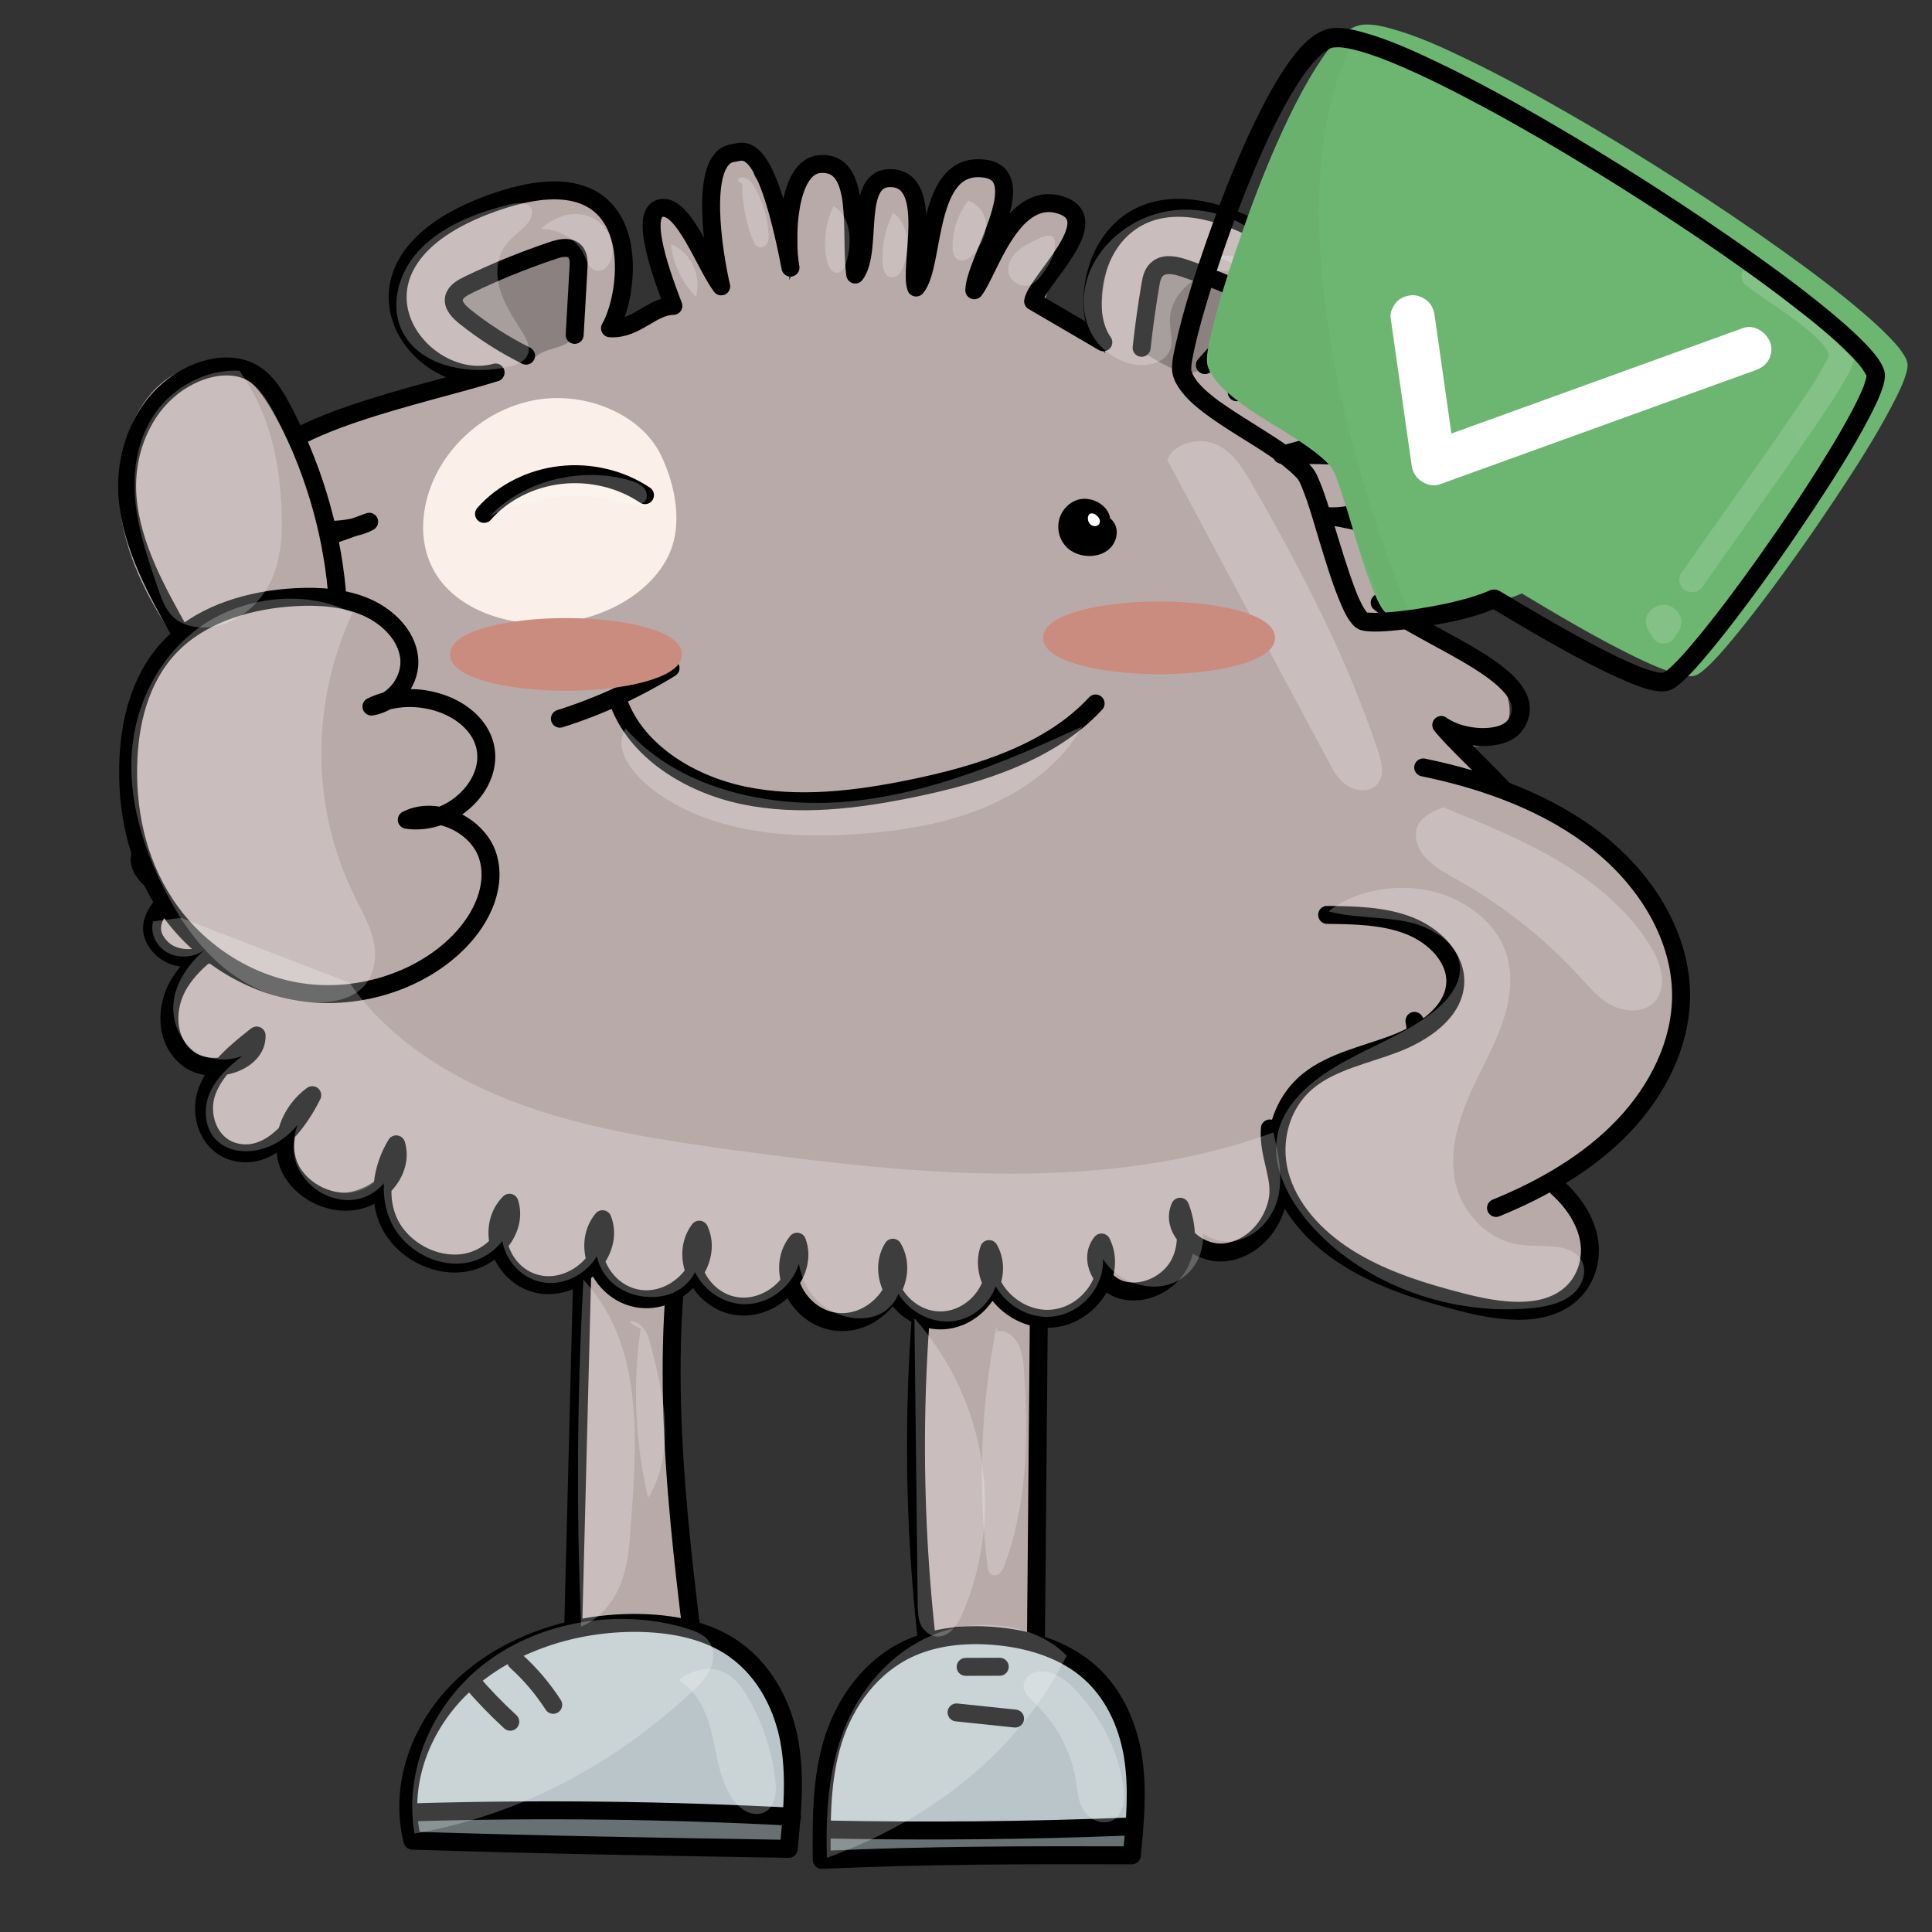 <?xml version="1.0" encoding="utf-8"?>
<!-- Generator: Adobe Adobe Illustrator 24.2.0, SVG Export Plug-In . SVG Version: 6.00 Build 0)  -->
<svg version="1.1" xmlns="http://www.w3.org/2000/svg" xmlns:xlink="http://www.w3.org/1999/xlink" x="0px" y="0px"
	 viewBox="0 0 170.08 170.08" style="enable-background:new 0 0 170.08 170.08;" xml:space="preserve">
<rect x="0" y="0" width="170.08" height="170.08" fill="#333333" stroke="none"/>
<style type="text/css">
	.st0{fill:#B5A8A8;}
	.st1{fill:none;stroke:#000000;stroke-width:0.888;stroke-miterlimit:10;}
	.st2{fill:none;stroke:#000000;stroke-width:0.888;stroke-linecap:round;stroke-linejoin:round;stroke-miterlimit:10;}
	.st3{fill:#BAC5C9;}
	.st4{fill:#6A6D6E;}
	.st5{fill:#594F4F;stroke:#000000;stroke-width:0.888;stroke-linecap:round;stroke-linejoin:round;stroke-miterlimit:10;}
	.st6{opacity:0.239;stroke:#FFFFFF;stroke-width:0.111;stroke-miterlimit:10;enable-background:new    ;}
	.st7{fill:#F0E9E5;}
	.st8{stroke:#000000;stroke-width:0.888;stroke-linecap:round;stroke-linejoin:round;stroke-miterlimit:10;}
	.st9{fill:#CA8C7F;}
	.st10{fill:#FFFFFF;}
	.st11{opacity:0.239;enable-background:new    ;}
	.st12{fill:none;}
	.st13{opacity:0.239;}
	.st14{opacity:0.149;}
	.st15{fill:#D15238;}
	.st16{fill:#D15239;}
	.st17{opacity:0.188;enable-background:new    ;}
	.st18{opacity:0.231;enable-background:new    ;}
	.st19{fill:none;stroke:#000000;stroke-width:0.931;stroke-miterlimit:10;}
	.st20{fill:#BBC5C9;}
	.st21{fill:#859499;}
	.st22{opacity:0.251;enable-background:new    ;}
	.st23{fill:none;stroke:#000000;stroke-width:0.931;stroke-linecap:round;stroke-linejoin:round;stroke-miterlimit:10;}
	.st24{fill:#E0C2BB;}
	.st25{fill:#FCF5F5;stroke:#FFFFFF;stroke-width:0.116;stroke-miterlimit:10;}
	.st26{fill:#C3597C;stroke:#FFFFFF;stroke-width:0.116;stroke-miterlimit:10;}
	.st27{stroke:#000000;stroke-width:0.931;stroke-linecap:round;stroke-linejoin:round;stroke-miterlimit:10;}
	.st28{fill:#857373;}
	.st29{fill:#F0E9E5;stroke:#F0E9E5;stroke-width:1.396;stroke-linecap:round;stroke-miterlimit:10;}
	.st30{fill:#F0E9E5;stroke:#F0E9E5;stroke-width:1.513;stroke-linecap:round;stroke-miterlimit:10;}
	.st31{opacity:0.239;fill:#FFFFFF;enable-background:new    ;}
	.st32{fill:#C8354F;}
	.st33{fill:#C93550;}
	.st34{opacity:0.031;}
	.st35{fill:#D1DFEA;}
	.st36{fill:#D3E1ED;}
	.st37{fill:#C8354E;}
	.st38{fill:#F3C058;}
	.st39{fill:#C8AE9D;}
	.st40{opacity:0.078;}
	.st41{opacity:0.141;}
	.st42{fill:#B8AAA8;}
	.st43{fill:none;stroke:#000000;stroke-width:1.581;stroke-miterlimit:10;}
	.st44{fill:none;stroke:#000000;stroke-width:1.581;stroke-linecap:round;stroke-linejoin:round;stroke-miterlimit:10;}
	.st45{fill:#B9C5C9;}
	.st46{fill:#677073;}
	.st47{fill:#FAF0E9;}
	.st48{fill:#8A8180;}
	.st49{fill:#FAF0E9;stroke:#000000;stroke-width:1.581;stroke-linecap:round;stroke-linejoin:round;stroke-miterlimit:10;}
	.st50{fill:#6DB671;}
	.st51{fill:#6CB671;}
	.st52{fill:#CA8C7F;stroke:#CA8C7F;stroke-miterlimit:10;}
</style>
<g id="Ebene_1">
</g>
<g id="Ebene_2">
	<g id="Ebene_9_2_">
		<path class="st42" d="M81.66,108.6c-0.55,12.25-0.48,24.52,0.22,36.76c0.04,0.75,0.11,1.56,0.66,2.12
			c2.04,2.11,6.79-1.85,8.68,0.37c-0.07-11.91-0.13-23.82-0.2-35.73c-0.01-1.25-0.03-2.57-0.74-3.65
			C89.57,107.4,87.92,106.72,81.66,108.6z"/>
		<path class="st42" d="M51.59,104.42c0.17,12.69,0.43,25.84-1.24,38.44c-0.57,4.32,12.59,10.77,9.97-4.34
			c-1.59-9.16-1.96-18.49-1.09-27.73c0.17-1.85,0.37-3.82-0.6-5.45C57.66,103.71,55,102.76,51.59,104.42z"/>
	</g>
	<g id="Ebene_6_6_">
		<path class="st43" d="M51.47,103.66c-0.37,14.55-0.74,29.09-1.11,43.64c3.64-0.15,7.28-0.3,10.92-0.45
			c-1.71-13.72-3.41-27.66-0.84-41.27c0.08-0.42,0.15-0.91-0.17-1.23c-0.3-0.31-0.82-0.34-1.28-0.34
			C56.47,103.99,53.94,103.98,51.47,103.66z"/>
		<path class="st44" d="M81.95,107.31c-1.79,13.57-1.75,27.34,0.12,40.9c2.38,0.04,4.76,0.08,7.14,0.13c0.54,0.01,1.15,0,1.54-0.34
			c0.4-0.34,0.43-0.9,0.43-1.39c0.12-13.24,0.24-26.48,0.35-39.72C88.23,107.16,84.91,107.42,81.95,107.31z"/>
	</g>
	<g id="Ebene_1_2_">
		<path class="st42" d="M43.85,33.36c-6.49,0.52-12.82,2.49-18.27,5.7c-1.7,1-3.47,2.37-3.56,4.19c-0.09,1.99,2,3.62,4.18,3.99
			c2.18,0.37,4.4-0.22,6.52-0.79c-1.88,0.73-3.92,1.01-5.91,1.46c-1.98,0.45-3.99,1.13-5.39,2.47c-1.4,1.34-2.02,3.48-0.97,5.06
			c0.77,1.15,2.25,1.78,3.72,1.95c1.48,0.17,2.97-0.06,4.51-0.12c0.03,0,0.06,0,0.1,0c0.06,0.03,0.13,0.06,0.07-0.23
			c-4.27,1.49-8.6,1.82-12.5,4c-1.63,0.91-3.18,3.66-3.24,5.38c-0.07,1.88,2.08,3.34,4.17,3.45s4.08-0.73,5.97-1.55
			c-3.23,0.95-6.27,2.43-8.92,4.34c-1.15,0.83-2.32,1.94-2.2,3.27c0.16,1.82,2.83,2.73,4.73,2.08c1.91-0.64,3.17-2.25,4.3-3.76
			c-0.9,1.95-3.34,2.84-5.27,4.05c-1.93,1.21-3.53,3.69-2.04,5.32c0.97,1.06,2.84,1.11,4.21,0.49s2.34-1.75,3.27-2.84
			c-1.92,1.39-3.9,2.83-5.06,4.78c-1.16,1.95-1.31,4.57,0.31,6.24c1.62,1.67,5.21,1.57,6.18-0.46c-2.36,0.66-4.32,2.56-4.55,4.76
			c-0.22,2.21,1.57,4.52,4.02,4.83c2.45,0.31,4.99-1.77,4.6-3.96c-2.47,1.91-1.77,6.11,1.22,7.29c2.99,1.18,6.9-1.21,6.79-4.13
			c-2.12,2.86-1.97,7.22,1.05,9.34c3.02,2.12,8.53,0.42,8.69-3.02c-1.52,2.61,0.82,6.31,4.1,6.47c3.28,0.15,6.04-3.31,4.82-6.05
			c-1.48,2.37,0.41,5.83,3.4,6.23c2.99,0.4,5.91-2.44,5.25-5.09c-1.53,2.35,0.35,5.84,3.34,6.23c2.99,0.39,5.89-2.48,5.18-5.12
			c-1.27,2.28-0.76,7.02,3.15,6.77c2.83-0.18,5.77-3.51,5.06-5.97c-1.42,2.23,0.68,5.53,3.54,5.55c2.86,0.02,5.03-3.24,3.65-5.49
			c-0.4,2.91,2.68,5.77,5.93,5.52s5.73-3.55,4.79-6.35c-0.23,2.44,2.92,4.59,5.47,3.73c2.55-0.86,3.36-4.34,1.4-6.04
			c-0.34,2.04,2.36,3.73,4.58,3.21c2.22-0.52,3.65-2.57,3.96-4.61c0.3-2.04-0.3-4.09-0.89-6.08c-0.08,1.2-0.11,2.53,0.75,3.45
			c1.55,1.64,5.34,1.73,6.27-0.25s-0.25-5.46-0.92-7.52c-1.23,1.71,2.73,1.76,4.56,2.83c1.91,1.11,2.62-0.36,3.19-2.33
			c0.57-1.97,0.11-4.06-0.5-6.03c-0.69,2.05,5.07,2.89,5.07,2.89s3.32-1.2,2.88-3.31s-2.64-5.35-4.44-6.75
			c0.99,2.18,4.34,3.18,6.58,1.95c-1.52-2.86-3.9-6.3-5.85-9.45c-0.55,1.8,2.21,3.36,4.06,2.51c1.85-0.84,3.45-1.36,1.81-4.88
			c-0.8-1.72-2.14-3.18-3.64-4.46c-1.5-1.29-3.09-2.58-3.93-4.29c0.54,1.72,3.52,1.98,4.83,0.63c1.3-1.35,1.04-3.51-0.08-4.98
			c-1.12-1.47-2.91-2.41-4.66-3.25s-3.58-1.67-4.89-3.01c1.85,0.7,5.84-1.01,5.8-2.81c-0.04-1.8-3.51-3.33-5.38-3.96
			c-1.88-0.64-3.94-0.58-5.95-0.52c1.71,0.8,4.02-0.41,4.39-2.11c0.37-1.7,1.37-3.11-2.71-4.12c-1.85-0.46-3.87-0.37-5.56,0.44
			c1.54,1.02,6.07-2.01,6.2-3.72c0.13-1.72-3.57-1.55-5.41-2.03c-1.84-0.47-3.82-0.13-5.65,0.37c4.21,0.2,7.82-3.63,7.62-7.41
			c-0.2-3.78-3.54-7.06-7.52-8.31c-2.76-0.87-6.06-0.82-8.34,0.83c-3.36,2.44-3.13,7.01-2.59,10.86c-1.57-1.75-3.73-3.06-6.13-3.72
			c1.19-0.94,1.29-3.06,2-4.33c0.71-1.27,1.97-3.59,0.95-4.68c-1.47-1.57-4.54,0.67-6.12,2.15c-1.58,1.48-2.11,3.6-2.58,5.61
			c1.68-1.73,2.41-4.08,2.64-6.37c0.23-2.29,0.13-5.15-2.35-4.63c-1.95,0.4-3.99,3.11-4.29,4.89c-0.3,1.77-0.21,3.68-1.19,5.24
			c-0.45-1.66,0.45-3.35,0.68-5.05c0.24-1.7-0.29-4.36-2.18-4.22c-1.76,0.13-3.02,2.59-2.94,4.18c0.08,1.59,0.48,3.36-0.58,4.63
			c0.82-2.19,1.63-4.6,0.66-6.74c-0.97-2.14-3.33-4.99-4.83-3.11c-1.77,2.23,0.01,7.36-1.58,9.7c0.21-3.16-0.83-6.37-2.88-8.94
			c-0.59-0.74,0.01-1.94-0.98-2.08c-2.44-0.34-3.82,3.07-2.97,5.15c0.85,2.09,1.57,4.39,1.01,6.56c-0.62-2.89-2.29-6.14-5.39-7.05
			c-0.43,2.73-0.75,6.31,0.56,8.81c-1.86,0.67-3.71,1.33-5.57,2c3.11-2.68,2.45-9.49-1.16-11.59s-9.1,0.22-12.44,2.65
			c-2.66,1.93-5.05,4.86-4.3,7.85S40.57,33.5,43.85,33.36z"/>
	</g>
	<g id="Ebene_10_2_">
		<path class="st45" d="M72.71,160.81c0.18-2.36,0.36-4.73,0.98-7.03c0.62-2.3,1.69-4.54,3.46-6.29c2.74-2.71,7.08-3.98,11.1-3.4
			c4.02,0.58,7.64,2.94,9.66,6.12c2.02,3.18,2.44,7.11,1.32,10.63C90.41,160.82,81.59,160.79,72.71,160.81z"/>
		<path class="st45" d="M36.17,159.44c0.31-4.23,2.4-8.34,5.76-11.32s7.96-4.81,12.67-5.03c2.76-0.13,5.57,0.28,8.05,1.37
			c2.48,1.09,4.6,2.9,5.76,5.15c1.63,3.18,1.24,6.86,0.81,10.35C58.29,159.12,47.3,158.95,36.17,159.44z"/>
	</g>
	<g id="Ebene_11_2_">
		<path class="st46" d="M72.69,161.02c-0.16,0.87-0.33,1.74-0.49,2.61c7.7,0.07,15.41,0.15,23.11,0.22
			c1.06,0.01,2.16,0.01,3.08-0.45c0.92-0.46,1.54-1.55,1.04-2.38c-5.58,0.02-11.15,0.04-16.73,0.06"/>
		<path class="st46" d="M36.3,159.63c-0.71,0.57-0.36,1.71,0.42,2.19c0.78,0.48,1.8,0.49,2.75,0.49c8.88-0.09,17.8-0.6,26.62,0.4
			c0.77,0.09,1.57,0.18,2.31-0.01c0.75-0.2,1.43-0.78,1.42-1.47c-0.01-0.63-0.57-1.16-1.21-1.4s-1.36-0.24-2.06-0.24
			C56.5,159.57,46.45,159.57,36.3,159.63z"/>
	</g>
	<g id="Ebene_7_6_">
		<path class="st44" d="M36.31,162.04c-1.24-4.89,0.73-10.24,4.64-13.81s9.59-5.42,15.17-5.36c2.8,0.03,5.67,0.54,7.98,1.96
			c2.99,1.84,4.7,5,5.34,8.2c0.63,3.2,0.31,6.49-0.01,9.73C58.45,162.58,47.47,162.4,36.31,162.04z"/>
		<path class="st44" d="M36.5,159.54c11.08-0.32,22.17-0.19,33.23,0.39"/>
		<path class="st44" d="M72.34,163.73c-0.03-3.53-0.06-7.12,1-10.52c1.06-3.4,3.38-6.65,6.91-8.19c2.2-0.96,4.72-1.2,7.15-1.01
			c2.95,0.22,5.91,1.08,8.12,2.85c2.43,1.94,3.73,4.82,4.21,7.72c0.47,2.89,0.19,5.84-0.09,8.75
			C90.73,163.31,81.81,163.3,72.34,163.73z"/>
		<path class="st44" d="M72.89,161.06c8.79,0.17,17.59,0.09,26.37-0.26"/>
		<path class="st44" d="M84.21,150.75c1.72,0.18,3.43,0.36,5.15,0.54"/>
		<path class="st44" d="M85.01,146.74c1,0,2-0.01,3-0.01"/>
		<path class="st44" d="M45.44,146.24c1.26,1.14,2.36,2.44,3.26,3.84"/>
		<path class="st44" d="M41.44,147.96c1.08,1.27,2.24,2.47,3.48,3.61"/>
	</g>
	<g id="Ebene_2_1_">
		<path class="st44" d="M53.7,28.9c2.03-3.53,3.27-16.27-10.98-10.79c-14.16,5.44-5.75,16.53,0.91,14.68
			c-6.41,2.02-19.96,4.59-21.23,9.32c-1.28,4.78,7.64,5.28,10.1,3.82c-3.13,1.23-14.02,4.29-12.8,8.07
			c0.76,2.35,6.72,4.87,8.45,2.98c-2.91,0.7-15.25,3.9-14.89,9.22c0.19,2.7,6.57,3.67,9.37,2.67c-7.21,1.14-10.37,5.44-10.34,6.8
			c0.05,1.83,3.85,5.06,9.01-1.35c-1.45,1.84-10.82,5.58-7.01,9.21c1,0.95,2.72,1.01,4.06,0.49c1.33-0.52,2.36-1.5,3.36-2.46
			c-2.24,1.37-4.55,2.82-5.88,4.94s-1.33,5.12,0.73,6.7c2.06,1.58,6.1,0.39,6.03-2.04c-1.78,1.4-3.63,2.91-4.37,4.92
			c-0.74,2.02,0.12,4.68,2.38,5.31c3.1,0.86,5.57-2.32,6.89-4.98c-1.93,1.42-2.89,3.91-2.11,6.05c0.78,2.13,3.37,3.67,5.83,3.27
			c2.46-0.39,4.33-2.83,3.67-4.99c-1.29,2.13-1.66,4.79-0.57,7c1.1,2.21,3.82,3.81,6.49,3.44c2.66-0.37,4.8-2.97,4.05-5.3
			c-2.27,2.28-0.67,6.6,2.68,7.19c3.34,0.59,6.65-2.86,5.51-5.74c-2.03,2.48-0.02,6.65,3.38,7.02c3.4,0.37,6.45-3.26,5.14-6.1
			c-1.83,2.44,0.12,6.34,3.36,6.74c3.24,0.4,6.28-2.89,5.25-5.68c-2.06,2.57,0.17,6.85,3.68,7.07c3.52,0.22,6.4-3.74,4.75-6.54
			c-1.6,2.59,0.83,6.35,4.12,6.4c3.3,0.05,5.85-3.65,4.35-6.28c-0.99,2.93,2.02,6.33,5.42,6.13c3.4-0.2,5.88-3.92,4.48-6.71
			c-1.17,1.43-0.03,3.72,1.88,4.2s4-0.6,4.9-2.18c0.9-1.58,0.78-3.5,0.14-5.17c-0.93,2,1.58,4.29,3.98,4.01
			c2.39-0.28,4.13-2.35,4.58-4.48c0.45-2.13-0.83-3.96-0.66-6.42c1.52,3.22,2.99,6.45,5.7,4.81c2.29-1.38,0.29-6.44,0.48-9.27
			c0.38,1.97,5.01,4.73,6.86,3.48c1.93-1.3,0.1-5.34-0.31-8.49c1.22,2.07,5.29,3.46,7.38,2.07c2.8-1.86-2.34-7.62-3.66-10.27
			c3.55,4.34,5.44,4.31,6.54,3.33c1.62-1.46-4.59-6.74-5.98-10.53c1.71,1.54,4.89,4.67,6.98,2.44c2.63-2.81-6.67-10.23-8.9-13.09
			c1.81,1.32,5.43,1.51,6.49,0.03c2.94-4.11-7.45-7.38-11.91-10.8c2.43,0.45,6.43-0.07,6.75-1.84c0.48-2.65-7.81-5.56-11.86-5.82
			c2.51,0.35,6.03-0.78,6.03-3.06c0-2.74-6.99-2.18-9.53-2.29c7.29-1.96,6.54-2.21,6.18-3.86c-0.4-1.84-8.46-1.99-10.16-1.65
			c6.44-2.75,11.35-9.15,2.29-14.01c-13.86-7.43-16.83,5.8-14.03,9.61c-2.64-1.54-4.12-2.41-6.18-3.61c0.29-1.78,6.61-7.26,2.32-8.5
			c-4.26-1.23-6.27,6.02-7.5,7.53c0.05-2.52,5.2-10.1,0.94-10.7c-5.33-0.76-4.35,8.45-6.06,10.46C80,23.54,82.28,16,78.6,15.69
			C75,15.38,76.93,22,75.29,24.17c-0.49-3.61,0.69-9.99-3.09-9.73c-2.87,0.19-3.08,6.53-2.61,9.12c-2.24-11.64-4.13-10.2-5.04-10.09
			c-3.13,0.39-1.71,9.01-1.06,11.74c-1.43-1.91-3.3-7.24-5.27-6.9c-2.09,0.36,0.2,6.37,1.06,8.62C57.34,26.95,56.01,29.04,53.7,28.9
			z"/>
	</g>
	<g id="Ebene_8_6_">
		<path class="st42" d="M32.89,62.15c2.47-0.42,3.61-3.36,2.56-5.41c-1.05-2.05-3.56-3.21-6.03-3.61
			c-0.6-5.75-2.38-11.39-5.22-16.56c-0.96-1.74-2.21-3.57-4.26-4.2c-1.58-0.49-3.38-0.14-4.78,0.69c-1.39,0.83-2.41,2.1-3.13,3.45
			c-1.67,3.11-1.89,6.75-1.14,10.13c0.75,3.39,2.44,6.56,4.44,9.51c-3.65,3.74-5.14,8.99-4.37,13.91c0.76,4.92,3.65,9.49,7.66,12.91
			c3.13,2.68,7.19,4.77,11.52,4.69c3.95-0.08,7.67-2,10.23-4.71c1.34-1.42,2.42-3.09,2.72-4.93c0.3-1.84-0.26-3.85-1.78-5.12
			c-1.52-1.27-4.03-1.58-5.7-0.49c2.61,0.26,5.33-1.17,6.35-3.35s0.26-4.92-1.77-6.42C38.14,61.14,35,61.02,32.89,62.15z"/>
		<path class="st42" d="M117.42,80.84c2.14,0.01,4.34,0.03,6.34,0.72c2,0.69,3.78,2.21,4.05,4.12c0.38,2.77-2.43,5.06-5.26,6.22
			c-2.82,1.16-6.05,1.81-8.21,3.81c-3.61,3.32-2.59,9.18,0.89,12.61c3.48,3.43,8.67,4.98,13.68,6.1c1.83,0.41,3.71,0.79,5.59,0.64
			s3.79-0.9,4.82-2.32c1.93-2.66,0.08-6.21-2.15-8.68c5.08-2.35,8.91-6.79,10.18-11.79c1.28-5-0.02-10.49-3.44-14.6
			c-5.69-6.81-15.79-9.02-25.07-10.77"/>
	</g>
	<g id="Ebene_12_2_">
		<path class="st47" d="M58.18,40.06c-1.76-3.61-6.6-5.59-10.91-4.87s-7.87,3.84-9.31,7.56c-0.94,2.43-1.04,5.21,0.25,7.51
			c2.19,3.9,7.91,5.38,12.63,4.32c3.34-0.75,6.47-2.67,7.92-5.49S59.44,42.66,58.18,40.06z"/>
	</g>
	<g id="Ebene_14_4_">
		<path class="st48" d="M46.83,31.84c-2.39-1.51-4.54-3.33-6.36-5.38c-0.19-0.22-0.39-0.47-0.34-0.74c0.06-0.36,0.51-0.54,0.89-0.66
			c2.76-0.85,5.52-1.7,8.28-2.54c0.42-0.13,0.96-0.24,1.26,0.06c0.2,0.19,0.21,0.49,0.2,0.75c-0.03,1.73-0.06,3.45-0.09,5.17
			c-0.01,0.43-0.02,0.89-0.27,1.26C49.68,30.85,47.5,30.52,46.83,31.84z"/>
		<path class="st48" d="M100.86,31.16c0.07-2.01,0.42-4.01,1.04-5.94c0.17-0.54,0.43-1.14,1.01-1.34c0.54-0.19,1.13,0.03,1.66,0.25
			c1.43,0.6,2.85,1.2,4.28,1.8c0.55,0.23,1.18,0.54,1.31,1.07c0.13,0.53-0.28,1.04-0.66,1.46c-1.02,1.12-2.04,2.25-3.06,3.37
			c-0.29,0.32-0.59,0.64-0.99,0.82c-0.77,0.34-1.68,0.07-2.44-0.29C102.25,32.01,101.51,31.55,100.86,31.16z"/>
	</g>
	<g id="Ebene_3_3_">
		<path class="st44" d="M125.29,67.56c5.61,1.15,11.11,3.18,15.42,6.61c4.31,3.43,7.31,8.38,7.28,13.55
			c-0.03,4.17-2.04,8.22-5.05,11.39s-7.01,5.51-11.24,7.23"/>
		<path class="st44" d="M116.83,80.54c2.46,0.03,5,0.07,7.25,0.96c2.25,0.89,4.16,2.87,4.03,5.08c-0.15,2.53-2.78,4.34-5.37,5.32
			c-2.59,0.98-5.48,1.55-7.57,3.25c-2.59,2.11-3.36,5.66-2.39,8.67c0.97,3.02,3.44,5.51,6.37,7.23c2.92,1.72,6.27,2.75,9.63,3.61
			c3.14,0.8,6.9,1.36,9.33-0.59c1.48-1.19,2.08-3.12,1.78-4.89s-1.39-3.37-2.79-4.64"/>
		<path class="st44" d="M32.7,62.2c2.11-0.34,3.54-2.41,3.32-4.32c-0.22-1.92-1.81-3.56-3.73-4.41c-1.92-0.85-4.14-1.02-6.28-0.9
			c-3.93,0.21-7.94,1.39-10.65,3.96c-2.82,2.68-3.87,6.51-4.05,10.19c-0.22,4.43,0.69,8.97,3.19,12.8c2.49,3.83,6.67,6.86,11.5,7.74
			c5.23,0.95,10.96-0.8,14.47-4.42c1.99-2.06,3.3-4.91,2.45-7.53c-0.85-2.62-4.47-4.48-7.11-3.14c3.88,0.57,7.74-3.09,6.88-6.54
			C41.82,62.17,36.59,60.32,32.7,62.2z"/>
		<path class="st44" d="M15.91,55.79c-2.14-3.81-4.33-7.74-4.68-12c-0.35-4.25,1.58-8.96,5.83-10.87c1.49-0.67,3.31-0.94,4.8-0.28
			c1.4,0.63,2.22,1.94,2.9,3.2c2.7,5.04,4.37,10.53,4.89,16.1"/>
	</g>
	<g id="Ebene_4_6_">
		<path class="st44" d="M49.29,63.27c3.45-1.09,6.73-2.6,9.74-4.46"/>
		<path class="st44" d="M54.45,61.79c1.54,4.27,6.14,7.21,11,8.23s9.96,0.39,14.83-0.61c6.02-1.23,12.23-3.21,16.17-7.48"/>
		<path class="st49" d="M42.61,45.24c1.63-1.86,4.09-3.12,6.71-3.42c2.61-0.31,5.35,0.34,7.46,1.77"/>
		<path d="M97.73,45.63c-0.16-1.17-1.67-2.02-2.9-1.62c-0.66,0.22-1.17,0.73-1.44,1.31c-0.47,1.02-0.2,2.3,0.71,3.03
			c0.92,0.73,2.43,0.81,3.38,0.12C98.43,47.77,98.64,46.36,97.73,45.63z"/>
	</g>
	<g id="Ebene_5_9_">
		<path class="st44" d="M46.31,31.31c-1.92-0.96-3.72-2.11-5.36-3.42c-0.55-0.44-1.13-1.02-0.98-1.67c0.13-0.55,0.73-0.89,1.28-1.16
			c2.39-1.15,4.87-2.16,7.41-3.01c0.6-0.2,1.33-0.38,1.83-0.02c0.46,0.33,0.47,0.95,0.44,1.48c-0.11,1.99-0.23,3.98-0.34,5.97"/>
		<path class="st44" d="M100.5,30.62c0.2-1.85,0.46-3.69,0.77-5.53c0.09-0.55,0.22-1.15,0.71-1.49c0.65-0.46,1.6-0.23,2.38,0.04
			c2.07,0.72,4.1,1.55,6.07,2.48c0.19,0.09,0.4,0.21,0.45,0.4c0.05,0.19-0.1,0.38-0.24,0.53c-1.52,1.7-3.05,3.4-4.57,5.09"/>
	</g>
	<g id="Ebene_15_3_">
		<path class="st10" d="M96.64,45.47c-0.09-0.08-0.18-0.17-0.29-0.22c-0.11-0.05-0.25-0.08-0.37-0.03
			c-0.17,0.07-0.22,0.27-0.21,0.44c0.01,0.16,0.06,0.32,0.17,0.45c0.11,0.13,0.28,0.21,0.46,0.21c0.18-0.01,0.35-0.11,0.4-0.27
			C96.87,45.85,96.79,45.62,96.64,45.47z"/>
	</g>
	<g id="Ebene_16_3_">
		<path class="st31" d="M51.36,112.65c-0.56,10.17-0.63,20.36-0.2,30.54c1.7-0.71,2.87-2.2,3.49-3.78c0.62-1.59,0.75-3.29,0.87-4.97
			c0.28-3.72,0.56-7.46,0.18-11.17C55.33,119.55,54.26,115.83,51.36,112.65z"/>
		<path class="st31" d="M80.5,116.04c0.1,8.41,0.19,16.82,0.29,25.23c0.01,0.58,0.02,1.17,0.25,1.71c0.24,0.54,0.75,1.02,1.39,1.08
			c1.09,0.1,1.83-0.96,2.24-1.88C88.41,133.63,87,123.43,80.5,116.04z"/>
		<path class="st31" d="M36.49,161.42c-0.95-5.55,1.54-11.48,6.33-15.09c4.79-3.61,11.72-4.78,17.64-2.97
			c0.66,0.2,1.34,0.46,1.79,0.93c0.66,0.7,0.68,1.76,0.29,2.62c-0.38,0.85-1.1,1.55-1.82,2.21
			C54.28,155.02,46.29,159.68,36.49,161.42z"/>
		<path class="st31" d="M72.79,163.55c-0.1-3.79,0.1-7.66,1.49-11.24c1.39-3.58,4.13-6.88,7.98-8.43c3.86-1.54,8.87-0.98,11.64,1.88
			C90.03,153.56,82.73,159.93,72.79,163.55z"/>
		<path class="st31" d="M21.09,32.64c-2.97-0.18-5.85,1.46-7.43,3.73s-2.01,5.06-1.75,7.73c0.26,2.67,1.15,5.25,2.03,7.8
			c0.33,0.95,0.69,1.95,1.53,2.6c0.86,0.67,2.1,0.85,3.23,0.68c2.43-0.37,4.35-2.18,5.25-4.25c0.9-2.06,0.94-4.34,0.81-6.55
			C24.54,40.48,23.81,36.54,21.09,32.64z"/>
		<path class="st31" d="M31.02,53.97c-4.08-2.13-9.55-1.46-13.28,1.13s-5.8,6.82-6.13,11.05c-0.32,4.23,0.95,8.46,2.94,12.3
			c1.31,2.53,2.95,4.96,5.26,6.82c2.31,1.86,5.34,3.1,8.44,2.98c1.26-0.05,2.58-0.35,3.49-1.14c1.18-1.02,1.46-2.66,1.18-4.11
			c-0.29-1.45-1.06-2.78-1.72-4.13C27.45,71.21,27.25,62.21,31.02,53.97z"/>
		<path class="st31" d="M83.54,100.76c1.32-0.47,2.64-0.93,3.96-1.4"/>
		<path class="st31" d="M15.94,80.8c-0.82,0.1-1.64,0.21-2.46,0.31c-0.29,1.06,0.29,2.27,1.36,2.8c1.07,0.53,2.51,0.34,3.36-0.45
			c-1.43,1.2-2.59,2.75-2.88,4.49c-0.3,1.74,0.39,3.67,2,4.69c1.61,1.01,4.12,0.82,5.26-0.61c-1.54,1.11-3.13,2.27-3.97,3.88
			c-0.84,1.6-0.67,3.78,0.9,4.84c1.48,0.99,3.68,0.66,5.16-0.34c1.48-0.99,2.42-2.5,3.31-3.95c-1.6,1.47-2.52,3.63-2,5.64
			c0.52,2.01,2.65,3.68,4.93,3.54c2.29-0.13,4.23-2.36,3.53-4.32c-0.85,2.14-0.95,4.6,0.18,6.64c1.13,2.04,3.63,3.52,6.14,3.25
			c2.51-0.27,4.67-2.56,4.16-4.78c-1.85,2.27-0.08,6.07,3.02,6.48c3.09,0.41,6.01-2.77,4.98-5.42c-0.88,1.74-0.58,3.94,0.87,5.34
			s4,1.8,5.81,0.81s2.56-3.35,1.46-4.98c-1.24,2.65,1.24,6.09,4.44,6.15s5.84-3.28,4.73-5.98c-0.16,1.88,0.17,3.87,1.44,5.37
			c1.27,1.5,3.64,2.33,5.56,1.58c1.92-0.74,2.8-3.28,1.37-4.66c-0.69,2.72,2.35,5.62,5.42,5.17c3.06-0.46,4.91-4.08,3.28-6.45
			c-1.12,2.85,1.82,6.29,5.17,6.08c3.35-0.22,5.7-4.01,4.14-6.68c0.13,2.74,3.79,4.81,6.59,3.73c2.8-1.08,3.65-4.9,1.53-6.86
			c-0.43,1.83,1.92,3.5,3.96,3.13c2.04-0.36,3.47-2.15,3.86-3.99c0.39-1.84-0.03-3.73-0.45-5.56c-14.66,5.38-31.21,3.76-46.87,1.64
			c-6.51-0.88-13.07-1.84-19.18-4.03s-11.82-5.73-15.26-10.77"/>
		<path class="st31" d="M116.95,80.23c2.21,0.6,4.59,0.44,6.84,0.9c2.25,0.46,4.57,1.87,4.73,3.94c0.11,1.51-0.97,2.89-2.21,3.9
			c-2.28,1.87-5.19,2.97-7.83,4.41c-2.64,1.44-5.19,3.42-5.92,6.11c-0.78,2.85,0.67,5.83,2.66,8.15c4.47,5.2,12,8.14,19.29,7.55
			c1.37-0.11,2.81-0.37,3.85-1.19c1.04-0.81,1.5-2.34,0.67-3.32c-1.09-1.29-3.3-0.87-5.09-1.08c-2.97-0.35-5.22-2.82-5.81-5.46
			c-0.59-2.63,0.19-5.37,1.29-7.86c0.91-2.05,2.06-4.02,2.8-6.12c0.74-2.1,1.06-4.41,0.28-6.5c-1.02-2.73-3.88-4.76-7.02-5.32
			C122.33,77.78,118.99,78.57,116.95,80.23z"/>
		<path class="st31" d="M55.08,64.13c4.46,5.19,12.44,7.11,19.7,6.42c7.26-0.7,13.99-3.61,20.49-6.59
			c-1.75,3.16-4.92,5.57-8.48,7.07c-3.56,1.5-7.5,2.14-11.42,2.4c-4.7,0.31-9.57,0.07-13.87-1.65
			C57.19,70.05,53.52,66.64,55.08,64.13z"/>
		<path class="st31" d="M43.09,45.47c2.9-3.11,7.97-4.43,12.28-3.2c0.48,0.14,0.98,0.32,1.3,0.67c0.32,0.35,0.4,0.93,0.04,1.25
			c-0.44,0.4-1.19,0.21-1.78,0.04C50.87,43.04,46.16,43.82,43.09,45.47z"/>
		<path class="st31" d="M44.8,18.01c-3.01,0.75-6.01,1.95-7.99,4.12c-1.98,2.17-2.66,5.47-0.93,7.8c1.81,2.44,5.64,3.08,8.82,2.37
			c0.67-0.15,1.38-0.39,1.69-0.94c0.4-0.7-0.03-1.54-0.47-2.22c-0.75-1.18-1.53-2.36-1.91-3.68c-0.38-1.31-0.32-2.8,0.53-3.92
			c0.54-0.71,1.35-1.22,1.93-1.91C47.05,18.95,47.26,17.4,44.8,18.01z"/>
		<path class="st31" d="M112.23,22.23c-1.99-2.79-5.98-4.29-9.58-3.61c-3.6,0.68-6.58,3.5-7.14,6.77c-0.24,1.4-0.06,2.88,0.67,4.14
			c0.74,1.25,2.06,2.25,3.61,2.54c1.16,0.21,2.55-0.08,3.09-1.02c0.48-0.83,0.13-1.83,0.11-2.77c-0.05-2.26,2.17-4.36,4.68-4.44
			c1.11-0.03,2.25,0.28,3.33,0.03C112.08,23.62,113,22.41,112.23,22.23z"/>
		<path class="st31" d="M102.77,40.51c4.74,8.86,9.47,17.72,14.21,26.58c0.39,0.73,0.8,1.48,1.5,1.99c0.7,0.51,1.77,0.69,2.49,0.2
			c0.96-0.66,0.73-1.98,0.39-3.02c-2.73-8.26-6.8-16.11-11.21-23.76c-0.77-1.34-1.65-2.77-3.17-3.41
			C105.46,38.43,103.18,39.11,102.77,40.51z"/>
		<path class="st31" d="M106.65,22.55c1.82,0.2,3.38,1.66,3.52,3.3c0.07,0.78-0.15,1.55-0.16,2.33c-0.01,0.78,0.24,1.64,0.97,2.06
			c0.65,0.37,1.55,0.28,2.18-0.12c0.64-0.39,1.04-1.04,1.25-1.7c0.47-1.46,0.07-3.12-1.03-4.28
			C112.3,22.98,110.54,22.35,106.65,22.55z"/>
		<path class="st31" d="M47.58,20.16c1.64-0.03,3.25,0.94,3.85,2.31c0.24,0.56,0.47,1.29,1.13,1.37c0.59,0.07,1.05-0.46,1.22-0.97
			c0.44-1.29-0.16-2.8-1.4-3.56S49.36,18.62,47.58,20.16z"/>
		<path class="st31" d="M65.35,16.16c-0.02,1.7,0.3,3.4,0.94,5c0.1,0.25,0.24,0.53,0.53,0.6c0.28,0.07,0.58-0.11,0.72-0.34
			c0.13-0.24,0.13-0.51,0.12-0.77c-0.08-1.45-0.5-2.88-1.23-4.17c-0.2-0.35-0.45-0.72-0.87-0.83
			C65.13,15.53,64.58,15.85,65.35,16.16z"/>
		<path class="st31" d="M59.07,21.5c0.17,1.7,0.94,3.34,2.19,4.63C61.76,24.32,60.91,22.26,59.07,21.5z"/>
		<path class="st31" d="M73.37,18.17c-0.74,1.53-0.93,3.28-0.54,4.91c0.11,0.45,0.43,1,0.93,0.92c0.37-0.05,0.57-0.41,0.68-0.73
			C75.15,21.21,74.8,18.86,73.37,18.17z"/>
		<path class="st31" d="M78.63,18.73c-0.73,1.44-1.04,3.04-0.91,4.61c0.04,0.43,0.19,0.94,0.65,1.05c0.56,0.13,0.99-0.45,1.16-0.95
			C80.12,21.71,80.02,19.8,78.63,18.73z"/>
		<path class="st31" d="M85.24,17.64c-0.92,1.21-1.41,2.68-1.38,4.15c0.01,0.45,0.14,0.99,0.62,1.12c0.42,0.11,0.83-0.17,1.12-0.46
			C87.09,20.94,87.41,18.6,85.24,17.64z"/>
		<path class="st31" d="M91.51,20.98c-0.69,0.31-1.38,0.63-1.93,1.12c-0.54,0.49-0.92,1.18-0.8,1.86c0.12,0.68,0.85,1.29,1.61,1.18
			c0.66-0.1,1.11-0.64,1.47-1.15c0.48-0.69,0.96-1.43,1-2.25C92.91,20.92,92.74,20.42,91.51,20.98z"/>
		<path class="st31" d="M127.05,71.07c3.6,1.46,7.22,2.94,10.49,4.93c3.27,1.99,6.21,4.54,7.99,7.71c0.89,1.59,1.29,3.87-0.35,4.87
			c-1.01,0.61-2.42,0.42-3.45-0.16c-1.03-0.58-1.79-1.48-2.56-2.33c-3.06-3.38-6.75-6.31-10.86-8.63c-0.99-0.56-2.02-1.1-2.77-1.9
			c-0.75-0.8-1.16-1.95-0.71-2.92C125.3,71.67,126.83,71.16,127.05,71.07z"/>
		<path class="st31" d="M88,118.88c-0.09-0.7-0.18-1.39-0.27-2.09c-1.39,6.94-1.66,14.06-0.8,21.07c0.04,0.32,0.13,0.7,0.47,0.8
			c0.47,0.15,0.84-0.37,1-0.79c2.05-5.5,2.15-11.43,1.74-17.22c-0.07-1.05-0.2-2.18-0.97-2.96C88.39,116.91,86.73,116.78,88,118.88z
			"/>
		<path class="st31" d="M56.4,116.97c-0.72,4.95-0.49,10.01,0.66,14.9c1.22-2.01,1.59-4.37,1.48-6.65
			c-0.11-2.29-0.68-4.53-1.25-6.76c-0.17-0.67-0.37-1.38-0.94-1.84C55.77,116.17,54.71,116.17,56.4,116.97z"/>
		<path class="st31" d="M59.77,147.9c1.75,1.09,2.51,3.06,2.94,4.93c0.43,1.88,0.65,3.85,1.75,5.49c0.55,0.83,1.58,1.61,2.6,1.31
			c1.15-0.34,1.33-1.72,1.21-2.8c-0.27-2.5-1.06-4.96-2.31-7.21c-0.56-1-1.27-2.01-2.4-2.48C62.43,146.66,60.81,147.01,59.77,147.9z
			"/>
		<path class="st31" d="M90.83,149.68c2.09,1.91,3.47,4.43,3.88,7.08c0.13,0.85,0.18,1.75,0.62,2.51c0.44,0.77,1.44,1.37,2.35,1.09
			c1.14-0.35,1.36-1.7,1.24-2.78c-0.34-3.2-1.88-6.27-4.18-8.74c-0.78-0.84-1.76-1.66-2.98-1.71
			C90.54,147.08,89.28,148.26,90.83,149.68z"/>
	</g>
	<g>
		<g id="Ebene_2_Kopie_6_">
			<g>
				<path class="st50" d="M134.09,51.99c3.3,1.98,13.34,8.03,15.14,7.19c2.92-1.37,19.2-24.76,18.39-27.26
					c-1.7-5.24-42.16-31.21-48.04-29.39c-5.3,1.64-13.55,27.36-13.04,29.47c0.77,3.19,8.26,5.93,10.81,8.9
					c1.14,1.32,3.42,12.22,5.06,13.02c0.93,0.45,8.33-0.47,11.57-1.98"/>
				<g>
					<path class="st51" d="M133.95,52.23c3.24,1.94,6.5,3.89,9.9,5.55c0.82,0.4,1.64,0.78,2.49,1.11c0.63,0.25,1.28,0.49,1.94,0.6
						c0.41,0.07,0.83,0.08,1.2-0.13c0.28-0.16,0.53-0.38,0.77-0.6c0.78-0.72,1.47-1.53,2.15-2.34c0.97-1.16,1.91-2.36,2.82-3.56
						c2.2-2.91,4.31-5.9,6.33-8.94c1.78-2.68,3.53-5.39,5.02-8.24c0.46-0.88,0.93-1.79,1.22-2.75c0.08-0.27,0.16-0.57,0.14-0.86
						c-0.02-0.25-0.13-0.49-0.26-0.71c-0.36-0.63-0.86-1.18-1.36-1.69c-0.74-0.77-1.54-1.48-2.34-2.17
						c-2.26-1.93-4.65-3.71-7.07-5.44c-2.96-2.12-5.98-4.15-9.05-6.12c-3.18-2.04-6.4-4.02-9.68-5.9c-2.93-1.69-5.89-3.31-8.93-4.78
						c-2.21-1.07-4.48-2.12-6.85-2.76c-0.72-0.2-1.49-0.37-2.24-0.34c-0.79,0.03-1.44,0.43-2.01,0.93
						c-0.92,0.81-1.64,1.84-2.29,2.87c-0.87,1.37-1.62,2.81-2.33,4.26c-1.63,3.37-3,6.87-4.23,10.4c-1.01,2.88-1.97,5.81-2.66,8.79
						c-0.18,0.76-0.39,1.57-0.38,2.36c0.01,0.51,0.27,1.01,0.56,1.42c0.52,0.76,1.23,1.38,1.95,1.94c1.8,1.39,3.81,2.48,5.69,3.74
						c0.84,0.56,1.67,1.15,2.38,1.86c0.24,0.24,0.34,0.33,0.48,0.6c0.12,0.21,0.2,0.42,0.29,0.64c0.62,1.55,1.06,3.17,1.54,4.76
						c0.53,1.75,1.05,3.52,1.74,5.22c0.24,0.58,0.49,1.18,0.85,1.69c0.28,0.39,0.58,0.59,1.06,0.64c0.71,0.08,1.45,0.01,2.16-0.05
						c1.06-0.09,2.12-0.24,3.17-0.42c2.03-0.35,4.12-0.77,6-1.64c0.32-0.15,0.03-0.62-0.29-0.48c-0.9,0.42-1.87,0.7-2.84,0.95
						c-1.09,0.28-2.2,0.5-3.32,0.68c-1.01,0.16-2.02,0.3-3.04,0.37c-0.63,0.05-1.38,0.12-1.96,0.01c-0.04-0.01-0.07-0.02-0.11-0.03
						c-0.1-0.02,0.01,0.01-0.05-0.02c-0.03-0.01-0.06-0.03-0.08-0.05c0.06,0.04-0.05-0.05-0.07-0.07c-0.15-0.15-0.25-0.31-0.37-0.52
						c-0.34-0.58-0.59-1.22-0.83-1.85c-0.66-1.74-1.18-3.54-1.71-5.32c-0.45-1.48-0.85-3-1.48-4.41c-0.24-0.55-0.58-0.95-1.02-1.36
						c-0.74-0.69-1.58-1.27-2.43-1.83c-1.86-1.23-3.85-2.3-5.6-3.69c-0.68-0.54-1.36-1.14-1.81-1.89c-0.09-0.14-0.16-0.29-0.22-0.45
						c-0.03-0.09-0.06-0.17-0.08-0.26c-0.01-0.02-0.03-0.15-0.01-0.03c-0.01-0.1-0.01-0.2-0.01-0.3c0.01-0.29,0.06-0.61,0.13-0.97
						c0.09-0.49,0.2-0.97,0.31-1.45c0.32-1.33,0.7-2.65,1.1-3.96c1.05-3.42,2.25-6.81,3.61-10.12c1.28-3.12,2.66-6.26,4.5-9.09
						c0.62-0.96,1.32-1.93,2.21-2.67c0.27-0.22,0.66-0.47,0.97-0.57c0.05-0.02,0.11-0.03,0.17-0.04c0.03-0.01,0.05-0.01,0.08-0.01
						c0.09-0.02-0.03,0,0.06-0.01c0.14-0.01,0.27-0.02,0.41-0.02c0.37,0,0.59,0.04,0.96,0.11c0.43,0.08,0.85,0.19,1.27,0.31
						c1.04,0.3,2.05,0.69,3.04,1.1c2.75,1.15,5.42,2.51,8.04,3.93c3.18,1.72,6.3,3.54,9.38,5.43c3.17,1.94,6.29,3.95,9.37,6.03
						c2.73,1.85,5.43,3.76,8.05,5.77c1.89,1.45,3.78,2.95,5.44,4.66c0.28,0.29,0.55,0.59,0.81,0.9c0.05,0.06,0.05,0.06,0.12,0.15
						c0.05,0.06,0.1,0.13,0.14,0.2c0.08,0.11,0.16,0.23,0.22,0.35c0.03,0.05,0.06,0.1,0.08,0.16c0.01,0.03,0.03,0.05,0.04,0.08
						c-0.04-0.09,0,0,0.01,0.03c0.02,0.04,0.03,0.08,0.04,0.13c0.02,0.08,0-0.05,0,0.01c0,0.03,0.01,0.05,0,0.08
						c0,0.03-0.01,0.2,0,0.1c-0.01,0.07-0.02,0.13-0.03,0.2c-0.03,0.16-0.08,0.32-0.13,0.48c-0.29,0.88-0.76,1.81-1.23,2.68
						c-0.69,1.29-1.43,2.56-2.2,3.8c-1.87,3.04-3.86,6.01-5.92,8.92c-1.87,2.64-3.78,5.25-5.86,7.73c-0.67,0.8-1.36,1.61-2.13,2.32
						c-0.26,0.24-0.39,0.37-0.67,0.53c-0.12,0.07-0.18,0.09-0.31,0.1c-0.24,0.01-0.41-0.01-0.64-0.06
						c-0.68-0.13-1.34-0.38-1.98-0.65c-0.85-0.35-1.68-0.74-2.49-1.15c-1.86-0.93-3.69-1.94-5.49-2.98
						c-1.36-0.78-2.71-1.59-4.06-2.4C133.91,51.57,133.64,52.05,133.95,52.23L133.95,52.23z"/>
				</g>
			</g>
		</g>
		<g id="Ebene_8_5_">
			<g>
				<g>
					<path class="st51" d="M154.74,38.1c-2.38,3.54-4.76,7.08-7.14,10.63c-0.26,0.39-0.29,1.03-0.16,1.47
						c0.13,0.46,0.5,0.94,0.93,1.16c0.45,0.22,0.99,0.33,1.48,0.17c0.51-0.17,0.86-0.47,1.16-0.91c2.38-3.54,4.76-7.08,7.14-10.63
						c0.26-0.39,0.29-1.03,0.16-1.47c-0.13-0.46-0.5-0.94-0.93-1.16c-0.45-0.22-0.99-0.33-1.48-0.17
						C155.39,37.36,155.04,37.66,154.74,38.1L154.74,38.1z"/>
				</g>
			</g>
		</g>
		<g id="Ebene_7_5_">
			<g class="st14">
				<g>
					<path class="st10" d="M153.65,25.07c0.94,0.74,1.95,1.4,2.94,2.08c0.27,0.19,0.54,0.38,0.81,0.57
						c0.13,0.09,0.26,0.19,0.39,0.28c0.07,0.05,0.13,0.09,0.2,0.14c0.21,0.16-0.18-0.14,0.04,0.03c0.51,0.38,1,0.77,1.48,1.19
						c0.22,0.2,0.43,0.4,0.64,0.61c0.09,0.09,0.18,0.19,0.27,0.29c0.04,0.05,0.08,0.1,0.12,0.14c0.17,0.2-0.11-0.16-0.01-0.02
						c0.14,0.19,0.27,0.38,0.38,0.58c0.02,0.04,0.04,0.1,0.07,0.14c-0.04-0.06-0.1-0.27-0.05-0.1c0.03,0.1,0.05,0.21,0.09,0.31
						c-0.02-0.05-0.03-0.3-0.02-0.13c0,0.04,0,0.09,0.01,0.13c0.02,0.25,0.06-0.22,0.01-0.07c-0.03,0.08-0.12,0.36-0.02,0.1
						c0.1-0.25,0.02-0.05-0.01,0.01c-0.02,0.06-0.05,0.11-0.08,0.17c-0.06,0.13-0.13,0.25-0.19,0.38c-0.91,1.7-2.03,3.3-3.12,4.89
						c-1.54,2.26-3.11,4.49-4.69,6.72c-1.49,2.11-2.99,4.21-4.47,6.33c-0.15,0.22-0.31,0.44-0.46,0.66
						c-0.33,0.47-0.06,1.25,0.44,1.5c0.59,0.29,1.15,0.09,1.51-0.42c1.45-2.09,2.93-4.16,4.4-6.24c1.62-2.29,3.24-4.58,4.83-6.89
						c1.17-1.71,2.37-3.42,3.38-5.23c0.26-0.46,0.58-0.99,0.65-1.53c0.17-1.25-0.58-2.33-1.41-3.2c-0.93-0.98-2.04-1.78-3.13-2.56
						c-1.01-0.72-2.06-1.4-3.07-2.13c-0.05-0.04-0.1-0.07-0.15-0.11c-0.15-0.11,0.24,0.18,0.06,0.04c-0.09-0.07-0.19-0.14-0.28-0.22
						c-0.46-0.36-1.15-0.46-1.57,0.01C153.25,23.92,153.16,24.69,153.65,25.07L153.65,25.07z"/>
				</g>
			</g>
			<g class="st14">
				<g>
					<path class="st10" d="M145.66,54.64c-0.08,0.23-0.17,0.46-0.25,0.68c0.68-0.1,1.35-0.2,2.03-0.29
						c-0.16-0.29-0.32-0.58-0.49-0.87c-0.21,0.54-0.43,1.08-0.64,1.62c-0.16,0.03-0.31,0.04-0.47-0.02
						c-0.07-0.01-0.12-0.05-0.17-0.1c-0.09-0.07-0.1-0.08-0.04-0.03c-0.09-0.1-0.14-0.19-0.19-0.32c0.02,0.08,0.02,0.06,0-0.04
						c-0.02-0.09-0.03-0.18,0-0.28c0.35-0.28,0.7-0.56,1.05-0.84c0.02,0,0.28,0.06,0.14,0.02c0.13,0.04,0.24,0.1,0.35,0.19
						c-0.11-0.09,0.07,0.1,0.08,0.11c-0.08-0.11,0.04,0.1,0.05,0.12c0.04,0.12,0.03,0.25,0,0.37c0.04-0.2-0.21,0.34-0.2,0.33
						c0.09-0.11-0.08,0.07-0.11,0.08c-0.05,0.02-0.11,0.05-0.16,0.07c-0.19,0.02-0.24,0.03-0.15,0.02c0.13,0.01-0.26-0.04-0.13-0.01
						c0.06,0.02,0.03,0.01-0.07-0.03c-0.07-0.01-0.12-0.04-0.17-0.09c-0.21-0.15-0.33-0.39-0.3-0.64c0.03-0.24-0.06,0.1,0.03-0.14
						c0.09-0.23-0.08,0.07,0.07-0.13c0.03-0.06,0.08-0.1,0.13-0.14c0.08-0.06,0.1-0.07,0.05-0.04c-0.08,0.05,0.27-0.08,0.1-0.06
						c0.47,0.35,0.95,0.69,1.42,1.04c-0.01-0.11-0.02-0.22-0.03-0.33c-0.05-0.57-0.52-1.12-1.14-1.08
						c-0.57,0.04-1.13,0.51-1.08,1.12c0.01,0.11,0.02,0.22,0.03,0.33c0.03,0.35,0.17,0.64,0.46,0.85c0.31,0.23,0.6,0.25,0.96,0.19
						c0.73-0.12,1.24-0.91,1.19-1.62c-0.06-0.83-0.81-1.5-1.66-1.43c-0.82,0.06-1.54,0.74-1.45,1.6c0.09,0.83,0.77,1.51,1.63,1.49
						c0.49-0.01,0.93-0.37,1.05-0.84c0.12-0.51-0.03-1.08-0.42-1.45c-0.42-0.4-0.93-0.52-1.49-0.41c-0.73,0.14-0.96,1.04-0.64,1.62
						c0.16,0.29,0.32,0.58,0.49,0.87c0.22,0.39,0.7,0.59,1.12,0.52c0.47-0.07,0.75-0.39,0.91-0.82c0.08-0.23,0.17-0.46,0.25-0.68
						c0.09-0.24,0-0.61-0.13-0.82c-0.14-0.24-0.42-0.46-0.7-0.51c-0.28-0.06-0.58-0.04-0.83,0.12
						C145.91,54.12,145.77,54.34,145.66,54.64L145.66,54.64z"/>
				</g>
			</g>
		</g>
		<g id="Ebene_2_9_">
			<g>
				<g>
					<path d="M131.21,53.48c3.25,1.94,6.51,3.89,9.91,5.56c0.82,0.4,1.65,0.78,2.49,1.12c0.67,0.27,1.37,0.54,2.08,0.65
						c0.56,0.09,1.1,0.1,1.6-0.18c0.32-0.18,0.6-0.43,0.87-0.68c0.78-0.71,1.48-1.53,2.16-2.34c0.98-1.16,1.91-2.36,2.83-3.57
						c2.23-2.94,4.35-5.96,6.39-9.03c1.77-2.67,3.52-5.39,5.01-8.24c0.47-0.91,0.95-1.85,1.24-2.84c0.09-0.31,0.16-0.66,0.14-0.99
						c-0.02-0.35-0.18-0.68-0.35-0.98c-0.39-0.67-0.94-1.26-1.48-1.82c-0.75-0.77-1.55-1.48-2.37-2.18
						c-2.3-1.95-4.73-3.76-7.18-5.51c-2.96-2.12-5.98-4.14-9.04-6.11c-3.18-2.04-6.4-4.01-9.66-5.9c-2.91-1.68-5.87-3.3-8.9-4.77
						c-2.26-1.09-4.58-2.17-7.01-2.84c-0.77-0.21-1.59-0.39-2.39-0.37c-0.92,0.03-1.68,0.47-2.37,1.05
						c-0.96,0.83-1.7,1.91-2.38,2.96c-0.87,1.36-1.62,2.8-2.33,4.26c-1.64,3.4-3.01,6.93-4.26,10.49c-1.01,2.89-1.97,5.83-2.65,8.83
						c-0.18,0.79-0.4,1.64-0.38,2.47c0.01,0.61,0.31,1.21,0.65,1.7c0.56,0.81,1.31,1.47,2.09,2.07c1.85,1.41,3.9,2.53,5.83,3.83
						c0.21,0.14,0.42,0.29,0.63,0.44c0.06,0.04,0.11,0.08,0.17,0.12c0.03,0.02,0.21,0.16,0.04,0.03c0.11,0.08,0.21,0.16,0.31,0.24
						c0.38,0.3,0.75,0.61,1.1,0.96c0.06,0.07,0.13,0.13,0.19,0.2c0.04,0.04,0.07,0.09,0.11,0.12c0.08,0.07-0.14-0.21-0.09-0.11
						c0.04,0.08,0.1,0.15,0.15,0.23c0.05,0.09,0.1,0.19,0.14,0.29c0.1,0.22-0.06-0.16,0.01,0.02c0.03,0.08,0.07,0.16,0.1,0.24
						c0.62,1.54,1.06,3.15,1.54,4.74c0.54,1.75,1.06,3.52,1.76,5.22c0.26,0.62,0.52,1.26,0.92,1.81c0.19,0.26,0.39,0.5,0.67,0.67
						c0.28,0.16,0.57,0.2,0.89,0.23c0.73,0.07,1.47,0.01,2.19-0.05c1.1-0.1,2.2-0.25,3.29-0.43c2.07-0.35,4.18-0.79,6.08-1.67
						c0.41-0.19,0.5-0.77,0.28-1.13c-0.25-0.42-0.74-0.48-1.14-0.29c-0.05,0.03-0.38,0.16-0.16,0.07c-0.1,0.04-0.2,0.08-0.3,0.12
						c-0.23,0.09-0.47,0.17-0.7,0.25c-0.51,0.17-1.02,0.31-1.54,0.44c-1.09,0.28-2.2,0.49-3.31,0.67c-0.12,0.02-0.24,0.04-0.36,0.06
						c-0.02,0-0.26,0.04-0.07,0.01c-0.07,0.01-0.14,0.02-0.21,0.03c-0.27,0.04-0.55,0.07-0.82,0.11c-0.48,0.06-0.95,0.11-1.43,0.14
						c-0.39,0.03-0.78,0.05-1.17,0.05c-0.15,0-0.29,0-0.44-0.01c-0.06,0-0.14-0.02-0.2-0.01c0.22-0.03,0.15,0.02,0.02,0
						c-0.05-0.01-0.09-0.02-0.13-0.03c-0.15-0.02,0.13,0.07,0.11,0.04c-0.02-0.02-0.08-0.05-0.1-0.06c0.21,0.06,0.16,0.14,0.06,0.03
						c-0.03-0.04-0.07-0.07-0.1-0.11c-0.12-0.13,0.13,0.19,0.03,0.04c-0.07-0.11-0.15-0.21-0.21-0.32
						c-0.16-0.26-0.29-0.54-0.42-0.82c-0.02-0.05-0.1-0.19,0.01,0.03c-0.02-0.04-0.04-0.09-0.06-0.13c-0.03-0.08-0.07-0.16-0.1-0.24
						c-0.08-0.19-0.15-0.38-0.22-0.57c-0.66-1.74-1.18-3.52-1.73-5.29c-0.47-1.53-0.9-3.09-1.55-4.55c-0.25-0.57-0.61-1-1.07-1.43
						c-0.79-0.74-1.69-1.37-2.59-1.96c-0.95-0.62-1.91-1.21-2.87-1.82c-0.47-0.3-0.95-0.6-1.41-0.92c-0.21-0.14-0.43-0.29-0.64-0.44
						c-0.06-0.04-0.11-0.08-0.17-0.12c-0.18-0.13,0.1,0.08-0.01-0.01c-0.11-0.09-0.23-0.17-0.34-0.26c-0.37-0.29-0.74-0.6-1.07-0.94
						c-0.15-0.15-0.28-0.3-0.42-0.46c-0.13-0.14,0.11,0.16,0,0c-0.03-0.04-0.06-0.08-0.09-0.13c-0.06-0.08-0.12-0.17-0.17-0.25
						c-0.05-0.08-0.1-0.17-0.14-0.26c-0.01-0.03-0.03-0.06-0.04-0.09c-0.08-0.15,0.06,0.18,0.01,0.02
						c-0.04-0.12-0.06-0.27-0.12-0.38c0.11,0.21,0.03,0.24,0.02,0.13c0-0.02,0-0.04,0-0.06c0-0.06,0-0.12,0-0.17
						c0-0.06,0.01-0.13,0.01-0.19c0.01-0.19-0.02,0.15-0.01,0.08c0.01-0.04,0.01-0.08,0.01-0.13c0.02-0.19,0.06-0.38,0.09-0.57
						c0.09-0.49,0.2-0.98,0.31-1.46c0.32-1.33,0.69-2.64,1.09-3.95c0.5-1.63,1.03-3.25,1.6-4.86c0.31-0.89,0.64-1.77,0.97-2.65
						c0.08-0.21,0.16-0.42,0.24-0.62c0.02-0.05,0.14-0.36,0.05-0.13c0.05-0.13,0.1-0.26,0.15-0.4c0.17-0.43,0.34-0.87,0.52-1.3
						c1.27-3.11,2.65-6.25,4.49-9.07c0.19-0.29,0.38-0.57,0.58-0.84c0.04-0.06,0.2-0.25,0.01-0.02c0.05-0.06,0.1-0.13,0.15-0.19
						c0.09-0.12,0.19-0.24,0.29-0.36c0.33-0.4,0.69-0.78,1.09-1.11c0.02-0.02,0.05-0.04,0.07-0.06c0.01-0.01-0.19,0.14-0.1,0.08
						c0.05-0.03,0.09-0.07,0.14-0.1c0.09-0.06,0.18-0.12,0.27-0.17c0.08-0.05,0.16-0.09,0.25-0.13c0.15-0.08-0.23,0.08-0.04,0.02
						c0.04-0.01,0.09-0.03,0.13-0.05c0.05-0.02,0.11-0.03,0.16-0.04c0.03-0.01,0.06-0.01,0.09-0.02c0.03-0.01-0.27,0.03-0.1,0.02
						c0.14-0.01,0.28-0.02,0.41-0.02c0.07,0,0.15,0,0.22,0.01c0.04,0,0.08,0.01,0.13,0.01c0.21,0.02-0.12-0.02-0.06-0.01
						c0.18,0.03,0.36,0.05,0.54,0.08c0.43,0.08,0.85,0.19,1.27,0.31c0.49,0.14,0.97,0.31,1.45,0.48c0.13,0.05,0.25,0.09,0.38,0.14
						c0.06,0.02,0.12,0.04,0.17,0.07c0.04,0.01,0.07,0.03,0.11,0.04c0.2,0.08-0.17-0.07-0.03-0.01c0.28,0.11,0.56,0.23,0.84,0.34
						c2.75,1.15,5.41,2.52,8.04,3.93c3.16,1.71,6.26,3.52,9.31,5.39c3.17,1.94,6.3,3.96,9.39,6.04c1.44,0.97,2.86,1.96,4.27,2.97
						c0.67,0.48,1.34,0.96,2,1.46c-0.18-0.13-0.02-0.01,0.07,0.05c0.08,0.06,0.16,0.12,0.24,0.18c0.16,0.12,0.32,0.24,0.48,0.36
						c0.3,0.22,0.59,0.45,0.89,0.68c1.89,1.45,3.79,2.95,5.46,4.66c0.28,0.29,0.56,0.58,0.81,0.9c0.02,0.03,0.05,0.06,0.07,0.09
						c-0.22-0.25-0.09-0.11-0.04-0.05c0.05,0.07,0.1,0.13,0.15,0.2c0.08,0.12,0.16,0.23,0.23,0.36c0.03,0.05,0.06,0.1,0.09,0.16
						c0.01,0.02,0.02,0.05,0.04,0.07c0.07,0.13-0.09-0.24-0.04-0.1c0.01,0.04,0.03,0.09,0.05,0.13c0.06,0.15,0-0.26-0.01-0.06
						c0,0.05-0.01,0.1,0,0.15c-0.01-0.26,0.02-0.15-0.01,0c-0.03,0.15-0.07,0.31-0.12,0.45c-0.03,0.08-0.05,0.17-0.08,0.25
						c-0.02,0.05-0.04,0.1-0.05,0.15c-0.08,0.21,0.08-0.19,0.01-0.03c-0.09,0.21-0.18,0.43-0.27,0.64c-0.24,0.52-0.5,1.04-0.77,1.55
						c-0.68,1.28-1.41,2.53-2.17,3.76c-1.87,3.05-3.86,6.01-5.93,8.93c-0.52,0.73-1.04,1.46-1.57,2.18
						c-0.26,0.35-0.51,0.7-0.77,1.04c-0.03,0.04-0.15,0.2,0,0c-0.03,0.04-0.05,0.07-0.08,0.11c-0.06,0.08-0.12,0.16-0.18,0.24
						c-0.13,0.17-0.26,0.35-0.39,0.52c-0.9,1.18-1.81,2.35-2.76,3.48c-0.67,0.8-1.36,1.61-2.14,2.32c-0.13,0.12-0.26,0.22-0.39,0.33
						c0.26-0.23,0.07-0.06-0.01,0c-0.05,0.04-0.11,0.07-0.16,0.1c-0.02,0.01-0.05,0.02-0.07,0.04c-0.11,0.07,0.24-0.06,0.09-0.04
						c-0.04,0.01-0.09,0.02-0.12,0.03c-0.06,0.02-0.14-0.09,0.14-0.02c-0.03-0.01-0.07,0.01-0.1,0.01c-0.1,0-0.2-0.01-0.3-0.01
						c-0.13-0.01,0.23,0.04,0.09,0.01c-0.03-0.01-0.06-0.01-0.1-0.01c-0.07-0.01-0.14-0.02-0.2-0.04c-0.3-0.06-0.6-0.15-0.9-0.25
						c-0.16-0.05-0.33-0.11-0.49-0.17c-0.06-0.02-0.39-0.14-0.12-0.05c-0.1-0.03-0.2-0.08-0.29-0.12c-0.86-0.35-1.7-0.75-2.53-1.17
						c-1.86-0.93-3.67-1.94-5.47-2.98c-1.36-0.79-2.71-1.59-4.07-2.4c-0.39-0.23-0.92-0.06-1.13,0.32
						C130.65,52.76,130.82,53.25,131.21,53.48L131.21,53.48z"/>
				</g>
			</g>
		</g>
		<g id="Ebene_5_8_">
			<g>
				<g>
					<path class="st10" d="M122.42,27.96c0.61,4.29,1.22,8.58,1.83,12.86c0.09,0.62,0.28,1.1,0.8,1.49
						c0.47,0.34,1.12,0.54,1.69,0.33c3.61-1.31,7.23-2.61,10.84-3.92c3.61-1.31,7.23-2.61,10.84-3.92c2.04-0.74,4.08-1.47,6.12-2.21
						c0.49-0.18,0.9-0.45,1.16-0.91c0.23-0.41,0.32-1.01,0.16-1.47c-0.32-0.93-1.4-1.7-2.41-1.33c-3.61,1.31-7.23,2.61-10.84,3.92
						c-3.61,1.31-7.23,2.61-10.84,3.92c-2.04,0.74-4.08,1.47-6.12,2.21c0.83,0.61,1.66,1.21,2.49,1.82
						c-0.61-4.29-1.22-8.58-1.83-12.86c-0.07-0.52-0.2-0.96-0.59-1.34c-0.35-0.34-0.92-0.59-1.41-0.56c-0.49,0.03-1,0.2-1.34,0.57
						C122.64,26.93,122.35,27.46,122.42,27.96L122.42,27.96z"/>
				</g>
			</g>
		</g>
		<g id="Ebene_9_5_">
			<g class="st34">
				<path d="M118.98,2.81c-7.47,13.5-1.09,37.87,4.78,51.75c-1.47-0.37-2.1-3.05-3.69-6.83c-2.26-5.34-0.93-5.11-2.67-7.21
					c-1.44-1.75-3.8-2.8-5.76-3.96c-1.8-1.07-3.91-2.66-4.58-4.22c-0.88-2.06,4.8-18.84,10.31-28.03"/>
				<g>
					<path d="M118.49,2.54c-1.55,2.81-2.46,5.93-2.95,9.09c-0.54,3.5-0.61,7.07-0.4,10.62c0.23,3.76,0.77,7.5,1.51,11.19
						c0.73,3.65,1.67,7.25,2.77,10.81c0.99,3.19,2.1,6.34,3.37,9.44c0.14,0.34,0.28,0.68,0.43,1.02c0.22-0.23,0.44-0.46,0.66-0.68
						c-0.04-0.01-0.08-0.02-0.12-0.03c0.14,0.05,0.02,0.01-0.01-0.01c-0.06-0.03-0.12-0.06-0.18-0.1c-0.13-0.08,0.03,0.04-0.09-0.07
						c-0.07-0.06-0.13-0.12-0.2-0.19c-0.03-0.04-0.06-0.07-0.09-0.11c0.07,0.08,0,0-0.02-0.03c-0.06-0.08-0.11-0.16-0.17-0.24
						c-0.12-0.18-0.22-0.37-0.32-0.56c-0.53-1.02-0.91-2.12-1.32-3.19c-0.82-2.09-1.78-4.13-2.23-6.34
						c-0.09-0.44-0.15-0.89-0.3-1.32c-0.19-0.53-0.49-1-0.84-1.44c-1.72-2.19-4.37-3.21-6.66-4.67c-1.05-0.66-2.06-1.41-2.9-2.33
						c-0.34-0.38-0.64-0.79-0.86-1.25c-0.03-0.07,0.01,0.08-0.01-0.03c-0.01-0.03-0.01-0.05-0.02-0.08c-0.02-0.08,0.02-0.1,0,0.03
						c0-0.04-0.01-0.08-0.01-0.12c-0.02-0.18-0.01-0.36,0-0.54c0-0.06,0.01-0.12,0.01-0.18c0-0.04,0.02-0.22,0-0.04
						c0.01-0.12,0.03-0.25,0.05-0.37c0.09-0.61,0.21-1.22,0.35-1.83c0.87-3.73,2.17-7.37,3.55-10.93c1.62-4.18,3.43-8.31,5.62-12.22
						c0.24-0.43,0.48-0.85,0.73-1.27c0.36-0.61-0.61-1.15-0.97-0.54c-2.3,3.84-4.15,7.96-5.81,12.11c-1.53,3.81-2.96,7.71-3.98,11.7
						c-0.31,1.2-0.62,2.43-0.67,3.68c-0.02,0.43,0.03,0.82,0.22,1.22c0.5,1.06,1.43,1.92,2.34,2.64c1.05,0.84,2.2,1.55,3.38,2.21
						c1.21,0.68,2.46,1.33,3.54,2.21c0.26,0.22,0.52,0.45,0.75,0.69c0.11,0.11,0.21,0.22,0.31,0.34c0.04,0.05,0.08,0.1,0.12,0.15
						c0.07,0.09-0.04-0.05,0.04,0.06c0.18,0.23,0.35,0.47,0.49,0.72c0.03,0.05,0.05,0.09,0.07,0.14c0.03,0.06,0.07,0.16,0.02,0.03
						c0.04,0.11,0.08,0.21,0.12,0.32c0.06,0.21,0.11,0.42,0.15,0.63c0.13,0.65,0.26,1.29,0.44,1.93c0.35,1.22,0.84,2.38,1.32,3.55
						c0.52,1.26,0.98,2.54,1.51,3.8c0.35,0.82,0.73,1.73,1.4,2.36c0.28,0.26,0.61,0.46,0.98,0.56c0.37,0.1,0.82-0.29,0.66-0.68
						c-1.26-2.99-2.38-6.04-3.38-9.13c-1.12-3.48-2.08-7-2.86-10.57c-0.79-3.63-1.39-7.31-1.69-11c-0.29-3.51-0.33-7.05,0.09-10.54
						c0.38-3.14,1.12-6.27,2.5-9.09c0.16-0.34,0.34-0.67,0.52-1C119.8,2.46,118.83,1.92,118.49,2.54L118.49,2.54z"/>
				</g>
			</g>
		</g>
	</g>
</g>
<g id="Ebene_3">
	<ellipse class="st52" cx="49.83" cy="57.61" rx="9.71" ry="2.7"/>
	<ellipse class="st52" cx="102.04" cy="56.15" rx="9.71" ry="2.7"/>
</g>
</svg>
